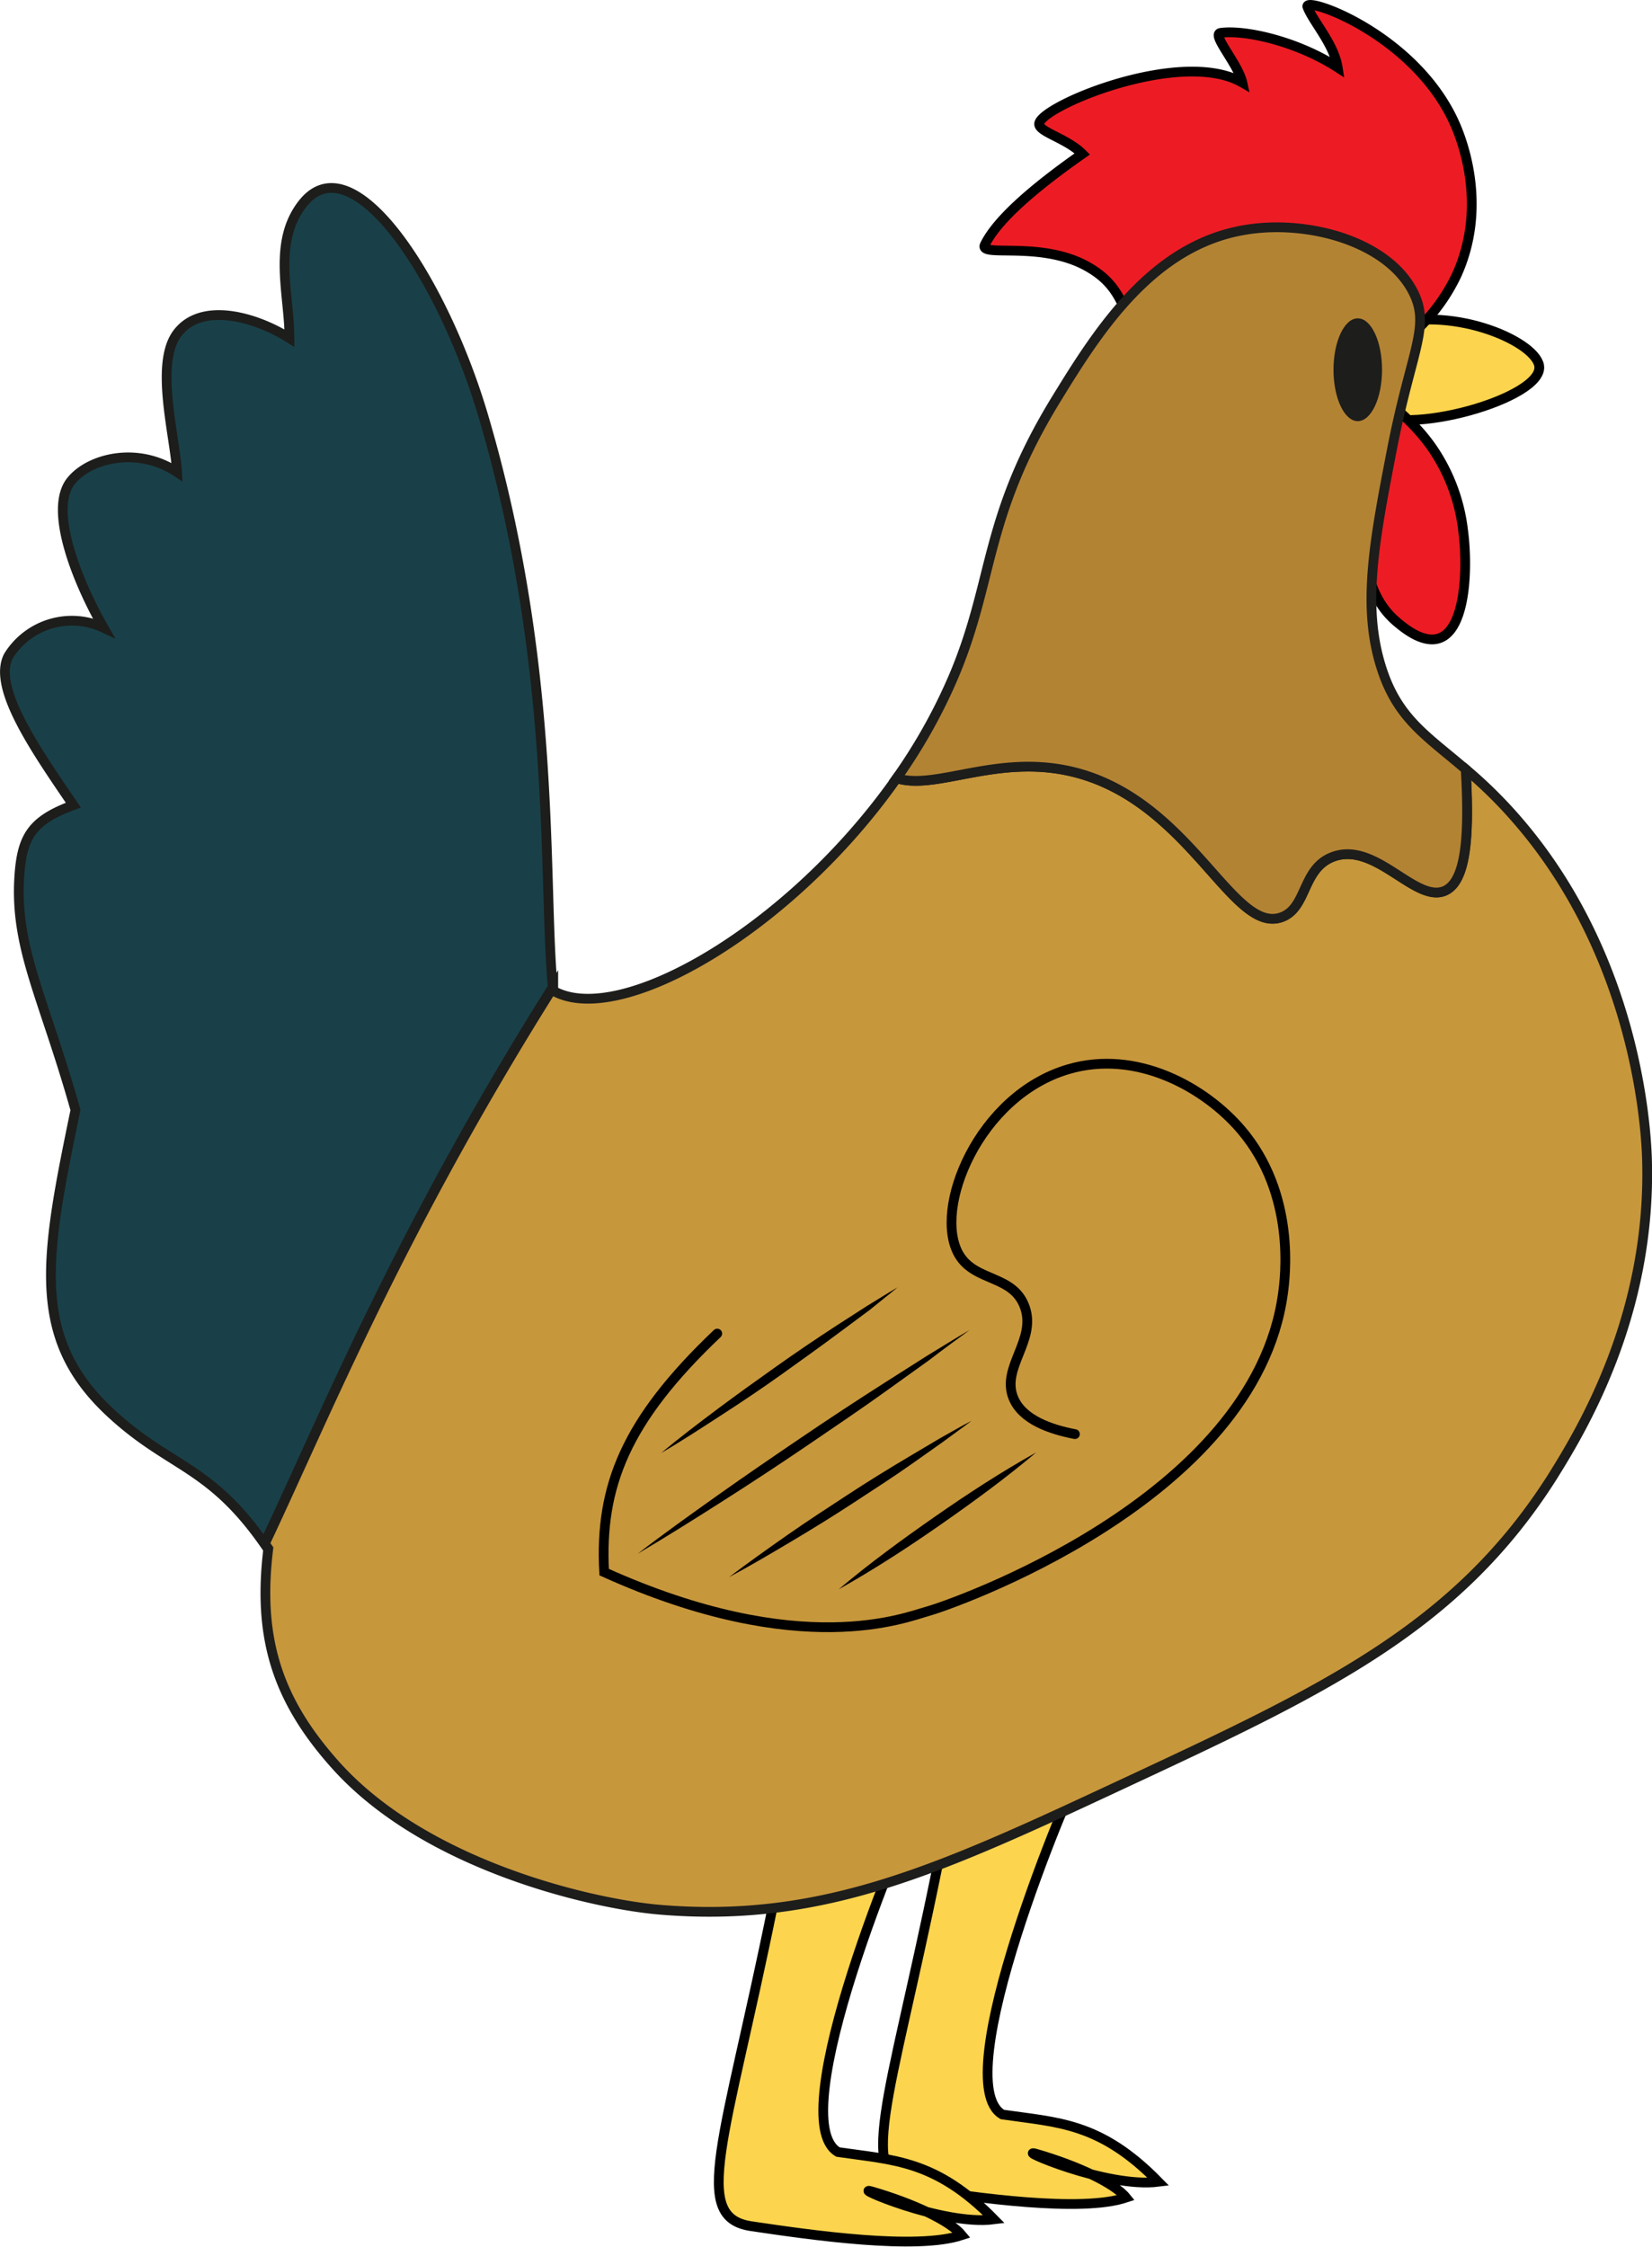 <svg id="Calque_10" data-name="Calque 10" xmlns="http://www.w3.org/2000/svg" viewBox="0 0 169.45 230.36"><defs><style>.cls-1,.cls-3{fill:#fcd44e;}.cls-1,.cls-3,.cls-4,.cls-8{stroke:#000;}.cls-1,.cls-8{stroke-linecap:round;}.cls-1,.cls-2,.cls-3,.cls-4,.cls-5,.cls-7,.cls-8{stroke-miterlimit:10;}.cls-2{fill:#c7973c;}.cls-2,.cls-5,.cls-7{stroke:#1d1d1b;}.cls-4{fill:#ed1c24;}.cls-5{fill:#b38334;}.cls-6{fill:#1d1d1b;}.cls-7{fill:#194048;}.cls-8{fill:none;}.cls-9{fill:#f7931e;}</style></defs><path class="cls-1" d="M555.32,713.82c1.51,7.11-10.39,10.4-20.4,27.94-1.43,2.51-14.13,32.64-8.31,36,5.65.83,10,.77,16,6.9-5.38.68-14.93-3.56-12.5-2.86,4.19,1.22,8,3,9.19,4.48-4.65,1.55-15.4,0-21.61-.93s-2.7-8.62,2.22-32.81c8.19-40.3,6.19-45.63,12.3-48.07C540.9,701.06,553.86,707,555.32,713.82Z" transform="translate(-423.79 -560.96)"/><path class="cls-1" d="M538.45,717.68c1.52,7.1-10.39,10.4-20.39,27.93-1.44,2.51-14.13,32.65-8.31,36,5.65.83,10,.78,16,6.9-5.37.69-14.92-3.56-12.5-2.85,4.2,1.22,8,3,9.2,4.47-4.66,1.55-15.4,0-21.61-.92s-2.7-8.62,2.22-32.82c8.19-40.3,6.18-45.62,12.3-48.06C524,704.91,537,710.84,538.45,717.68Z" transform="translate(-423.79 -560.96)"/><path class="cls-2" d="M583,712.42c-9.85,15.5-23.43,21.83-44.12,31.48-18.48,8.62-30.63,14.29-47.44,12.86-6.72-.57-23.94-4.43-33.25-14.85-6-6.7-8-13.08-6.88-22.17-.12-.17-.23-.34-.36-.51,6-12.66,13.7-31.83,29.59-57.07,0,.13,0,.26,0,.38,6.79,3.85,24.32-6.26,35.23-21.79,4.22,1.34,10.85-2.87,19.08-.38,11.3,3.42,15.5,16.4,20.4,14.63,2.67-1,2.07-5,5.32-6.21,4.33-1.55,8.35,4.64,11.31,3.55,2.49-.91,2.6-6.4,2.26-12.51a46.88,46.88,0,0,1,5.27,5.2c12.35,14.24,13.21,31.93,13.31,34.58C593.27,695.83,585.87,707.82,583,712.42Z" transform="translate(-423.79 -560.96)"/><path class="cls-3" d="M565.66,594.48c6.65-2.37,15.46,1.32,16,3.94.65,3.37-14,7.45-17.29,4.71C562.53,601.62,562.39,595.65,565.66,594.48Z" transform="translate(-423.79 -560.96)"/><path class="cls-4" d="M562.11,611.55c1.93,6.37,1.5,10.35,5.1,13.3.66.54,2.58,2.12,4.21,1.55,2.76-.95,2.94-7.39,2.44-11.08a18.73,18.73,0,0,0-3.32-8.65c-4.24-5.89-12-9.17-13.53-7.54C555.85,600.38,559.55,603.1,562.11,611.55Z" transform="translate(-423.79 -560.96)"/><path class="cls-4" d="M565.66,597.36a18.8,18.8,0,0,0,7.54-8.2c3.08-6.78.75-13.25,0-15.08-3.93-9.55-15.76-13.62-15.3-12.41.56,1.48,2.73,3.82,3.1,6.21-4.21-2.72-9.56-3.89-12-3.55-1,.14,1.8,3.18,2.22,5.1-6.23-3.6-20.65,2.39-20.84,4.21-.09.84,2.84,1.5,4.43,3.1-4.93,3.45-8.73,6.72-10,9.31-.67,1.4,6-.55,10.86,2.44,4.12,2.51,3,5.68,6.65,8.87C548,602.36,558.63,601.69,565.66,597.36Z" transform="translate(-423.79 -560.96)"/><path class="cls-5" d="M571.87,652.34c-3,1.09-7-5.1-11.31-3.55-3.25,1.17-2.65,5.25-5.32,6.21-4.9,1.77-9.1-11.21-20.4-14.63-8.23-2.49-14.86,1.72-19.08.38a56.2,56.2,0,0,0,6-10.8c4-9.66,3-16.1,10.42-28.15,4.25-6.93,9.88-15.82,19.51-17.3,6.29-1,14.44,1.21,17.07,6.43,1.79,3.55-.24,6-2.21,16.19-1.77,9.15-3.07,15.87-1.11,22.17,1.65,5.32,4.61,7.05,8.69,10.54C574.47,645.94,574.36,651.43,571.87,652.34Z" transform="translate(-423.79 -560.96)"/><ellipse class="cls-6" cx="139.27" cy="37.91" rx="2.49" ry="5.27"/><path class="cls-7" d="M480.49,662.16c-15.89,25.24-23.56,44.41-29.59,57.07-5.67-8.1-9.73-7.79-15.82-13.46-8.26-7.69-6.65-16-3.55-31-3.26-11.57-6.24-16.57-5.76-23.94.27-4.14,1.33-5.76,5.54-7.32-3.77-5.54-8.35-12.05-6.65-15.29a7.65,7.65,0,0,1,9.76-2.89c-2.66-4.65-5.71-12.13-3.33-15.07,1.91-2.36,6.87-3.55,10.86-.89-.22-3.77-2.29-11.05,0-14.19,2.44-3.32,8-1.77,11.53.45,0-4.44-1.77-9.76,1.33-13.75,5.1-6.56,14.44,7.64,18.62,21.95C481,629.6,479.46,651.59,480.49,662.16Z" transform="translate(-423.79 -560.96)"/><path class="cls-8" d="M534.05,708c-2.44-.47-5.42-1.45-6.33-3.74-1.24-3.09,2.38-5.87,1.2-9.25s-5.1-2.57-6.77-5.42c-2.71-4.65,2-16.29,11.22-19,7-2.07,14,1.86,17.7,6.18,5.69,6.65,4.53,15.25,4.32,16.79C552.52,714.85,521,725.61,519,726.15c-2.24.6-13,5.13-33.24-4-.48-8.82,2.22-15.55,11.6-24.46" transform="translate(-423.79 -560.96)"/><path class="cls-9" d="M491.6,709.94l24.27-17" transform="translate(-423.79 -560.96)"/><path d="M491.6,709.94c1.91-1.59,3.87-3.08,5.85-4.56s4-2.92,6-4.34,4.06-2.81,6.13-4.16l3.11-2c1.06-.64,2.1-1.31,3.18-1.93-1,.8-1.93,1.55-2.89,2.33l-3,2.23c-2,1.49-4,2.92-6,4.35s-4.06,2.81-6.13,4.15S493.74,708.69,491.6,709.94Z" transform="translate(-423.79 -560.96)"/><path class="cls-9" d="M489.19,720.27l34.07-22.95" transform="translate(-423.79 -560.96)"/><path d="M489.19,720.27c2.72-2.09,5.51-4.08,8.3-6.06s5.62-3.91,8.45-5.83,5.7-3.81,8.59-5.65l4.33-2.75c1.47-.89,2.91-1.8,4.4-2.66-1.36,1-2.75,2-4.13,3.07l-4.18,3c-2.78,2-5.61,3.91-8.45,5.84s-5.69,3.8-8.58,5.64S492.15,718.52,489.19,720.27Z" transform="translate(-423.79 -560.96)"/><path class="cls-9" d="M498.56,722.67l24.91-16" transform="translate(-423.79 -560.96)"/><path d="M498.56,722.67c2-1.51,4-2.93,6-4.33s4.1-2.76,6.16-4.11,4.17-2.65,6.29-3.91l3.19-1.89c1.08-.6,2.15-1.23,3.25-1.8-1,.76-2,1.47-3,2.21l-3,2.12c-2,1.42-4.1,2.76-6.16,4.11s-4.17,2.65-6.29,3.91S500.75,721.5,498.56,722.67Z" transform="translate(-423.79 -560.96)"/><path class="cls-9" d="M509.82,723.91l20.25-14" transform="translate(-423.79 -560.96)"/><path d="M509.82,723.91c3.15-2.66,6.47-5.08,9.84-7.43s6.81-4.59,10.41-6.6c-3.15,2.66-6.47,5.08-9.84,7.43S513.42,721.89,509.82,723.91Z" transform="translate(-423.79 -560.96)"/></svg>